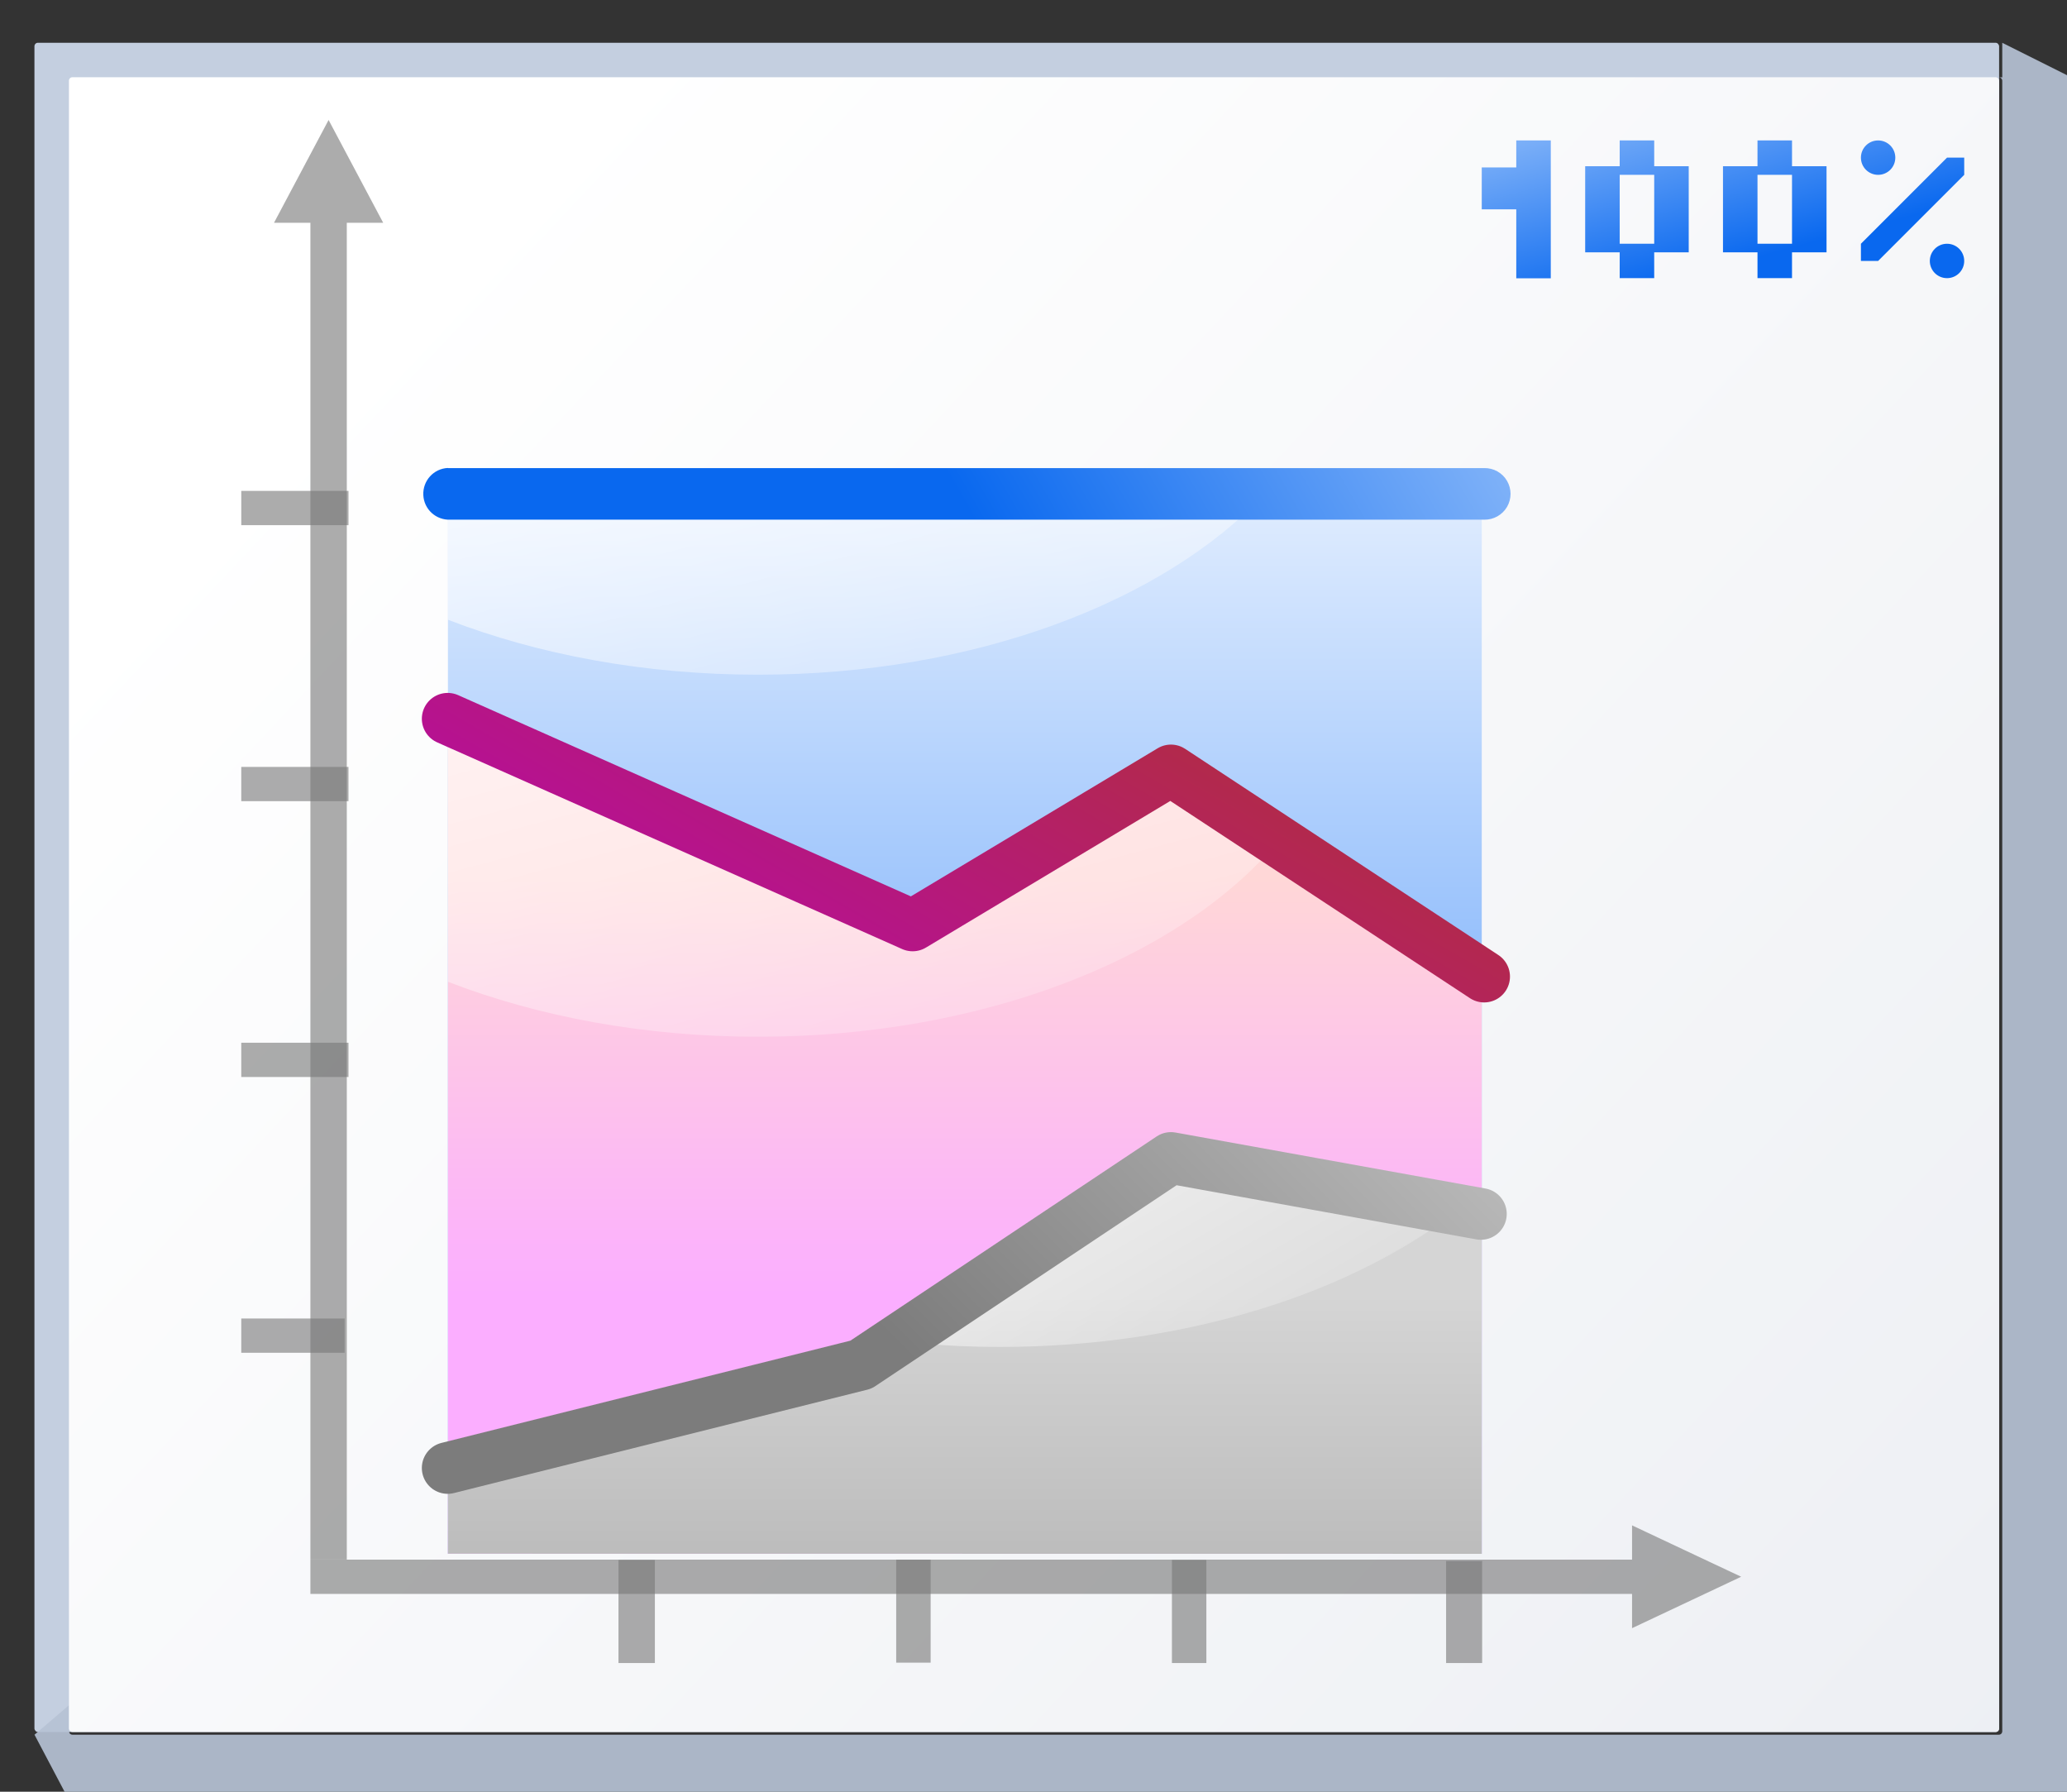 <svg height="52" viewBox="0 0 15.875 13.758" width="60" xmlns="http://www.w3.org/2000/svg" xmlns:xlink="http://www.w3.org/1999/xlink"><rect x="0" y="0" width="15.875" height="13.758" fill="#333333" stroke="none"/><linearGradient id="a"><stop offset="0" stop-color="#0968ef"/><stop offset="1" stop-color="#aecffc"/></linearGradient><linearGradient id="b" gradientUnits="userSpaceOnUse" x1="13.141" x2="12.644" xlink:href="#a" y1="285.398" y2="283.547"/><linearGradient id="c"><stop offset="0" stop-color="#fff"/><stop offset="1" stop-color="#fff" stop-opacity="0"/></linearGradient><linearGradient id="d" xlink:href="#a"/><linearGradient id="e" gradientUnits="userSpaceOnUse" x1="4.515" x2="40.639" y1="274.423" y2="308.289"><stop offset="0" stop-color="#fff"/><stop offset="1" stop-color="#e6e9ef"/></linearGradient><linearGradient id="f" gradientUnits="userSpaceOnUse" x1="27.241" x2="43.662" xlink:href="#g" y1="38.516" y2="22.095"/><linearGradient id="g"><stop offset="0" stop-color="#7c7c7c"/><stop offset="1" stop-color="#d5d5d5"/></linearGradient><linearGradient id="h" gradientUnits="userSpaceOnUse" x1="24.866" x2="39.891" y1="36.491" y2="10.467"><stop offset="0" stop-color="#b900c4"/><stop offset="1" stop-color="#ae4300"/></linearGradient><linearGradient id="i" gradientUnits="userSpaceOnUse" x1="12.997" x2="53.438" xlink:href="#d" y1="17.913" y2="3.757"/><linearGradient id="j" gradientUnits="userSpaceOnUse" x1="7.6" x2="12.117" xlink:href="#d" y1="286.742" y2="284.134"/><linearGradient id="k" gradientUnits="userSpaceOnUse" x1="5.668" x2="7.134" xlink:href="#c" y1="285.143" y2="290.611"/><linearGradient id="l" gradientUnits="userSpaceOnUse" x1="9.895" x2="11.218" xlink:href="#c" y1="291.764" y2="294.057"/><linearGradient id="m" gradientUnits="userSpaceOnUse" x1="8.056" x2="8.056" xlink:href="#g" y1="300.328" y2="293.161"/><linearGradient id="n" gradientUnits="userSpaceOnUse" x1="6.835" x2="8.608" xlink:href="#c" y1="285.75" y2="292.367"/><linearGradient id="o" gradientUnits="userSpaceOnUse" x1="8.056" x2="8.056" y1="293.173" y2="289.953"><stop offset="0" stop-color="#fbaeff"/><stop offset="1" stop-color="#ffd7d7"/></linearGradient><linearGradient id="p" gradientUnits="userSpaceOnUse" x1="7.972" x2="7.972" y1="290.391" y2="287.206"><stop offset="0" stop-color="#99c2fc"/><stop offset="1" stop-color="#dceafe"/></linearGradient><g transform="matrix(.469 0 0 .469 -0 -125.464)"><rect fill="#c4cfe0" height="27.657" rx=".055" ry=".058" width="32.173" x=".564" y="268.214"/><path d="m123.73 2.201v2.135c-.067 0-.135-0-.201 0 .112.003.201.096.201.213v101.971c0 .118-.091.213-.205.213h-119.053c-.114 0-.207-.095-.207-.213v-1.613l-2.133 1.828 2.133 4.043.215.223h123.305l.213-.223v-106.221l-.213-.221h.213z" fill="#b6c2d4" fill-opacity=".917" transform="matrix(.265 0 0 .265 0 267.631)"/><rect fill="url(#e)" height="27.093" rx=".055" ry=".057" width="31.608" x="1.129" y="268.778"/><path d="m5.381 269.478-.298.561-.596 1.122h.596l-0 21.887h.596l0-21.887h.596l-.596-1.122z" fill="#797979" opacity=".614"/><g fill="#787878" fill-opacity=".616"><path d="m3.951 289.101h1.693v.561h-1.693z"/><path d="m3.951 284.586h1.756v.561h-1.756z"/><path d="m3.951 280.07h1.756v.561h-1.756z"/></g><path d="m28.513 293.329-.596.281-1.191.561v-.561l-21.643 0v-.561l21.643-0v-.561l1.191.561z" fill="#797979" opacity=".614"/><g fill="#787878" fill-opacity=".616"><g transform="matrix(0 -1 -1 0 0 0)"><path d="m-294.742-10.724h1.687v.596h-1.687z"/><path d="m-294.742-19.755h1.687v.564h-1.687z"/><path d="m-294.742-24.271h1.671v.59h-1.671z"/><path d="m-294.736-15.24h1.687v.564h-1.687z"/></g><path d="m3.951 275.551h1.756v.561h-1.756z"/></g><g stroke-width=".265" transform="matrix(2.133 0 0 2.133 -.847 -336.599)"><path d="m3.836 287.012v8.136c2.646-.383 5.292-.457 7.937 0v-8.136z" fill="url(#p)" fill-rule="evenodd"/><path d="m3.836 295.148v-6.35l3.572 1.587 1.984-1.191 2.381 1.455 0 4.498z" fill="url(#o)" fill-rule="evenodd"/><path d="m3.836 288.798v1.96c.691.267 1.507.422 2.381.422 1.71 0 3.2-.591 3.959-1.46l-.784-.524-1.984 1.191z" fill="url(#n)" opacity=".975"/><path d="m3.836 295.148v-.794l3.572-.794 1.984-1.587 1.796.404.585.126 0 2.646z" fill="url(#m)" fill-rule="evenodd"/><path d="m9.393 291.973-1.95 1.56c.206.018.415.028.629.028 1.448 0 2.737-.424 3.559-1.082z" fill="url(#l)" opacity=".53"/><path d="m3.836 287.012v.967c.691.267 1.507.422 2.381.422 1.662 0 3.113-.56 3.891-1.389z" fill="url(#k)" opacity=".921"/><path d="m3.836 286.814c-.11.005-.194.098-.189.208.005.11.098.194.208.189h7.938c.072.001.138-.037.174-.098.036-.062.036-.138 0-.2-.036-.062-.103-.099-.174-.098h-7.938c-.006-0-.012-0-.019 0z" fill="url(#j)" fill-rule="evenodd"/><path d="m12.038 284.3v.207h-.265v.322h.265v.529h.265v-1.058zm.794 0v.198h-.265v.661h.265v.198h.265v-.198h.265v-.661h-.265v-.198zm1.058 0v.198h-.265v.661h.265v.198h.265v-.198h.265v-.661h-.265v-.198zm.926 0c-.073 0-.132.059-.132.132 0 .073.059.132.132.132.073 0 .132-.059.132-.132 0-.073-.059-.132-.132-.132zm.529.132-.661.661v.132h.132l.661-.661v-.132zm-2.513.132h.265v.529h-.265zm1.058 0h.265v.529h-.265zm1.455.529c-.073 0-.132.059-.132.132 0 .073.059.132.132.132.073 0 .132-.059.132-.132s-.059-.132-.132-.132z" fill="url(#b)" stroke-width=".469"/></g><g fill="none" stroke-linecap="round" stroke-linejoin="round" transform="matrix(.564 0 0 .564 -.847 267.649)"><path d="m14.5 42.375 12-3 9-6 9 1.625" stroke="url(#f)" stroke-width="1.5"/><path d="m14.5 20.625 13.5 6 7.5-4.5 9.094 5.985" stroke="url(#h)" stroke-width="1.5"/><path d="m14.359 14.189 30.331-.221" stroke="url(#i)" stroke-width="1.552"/></g></g></svg>